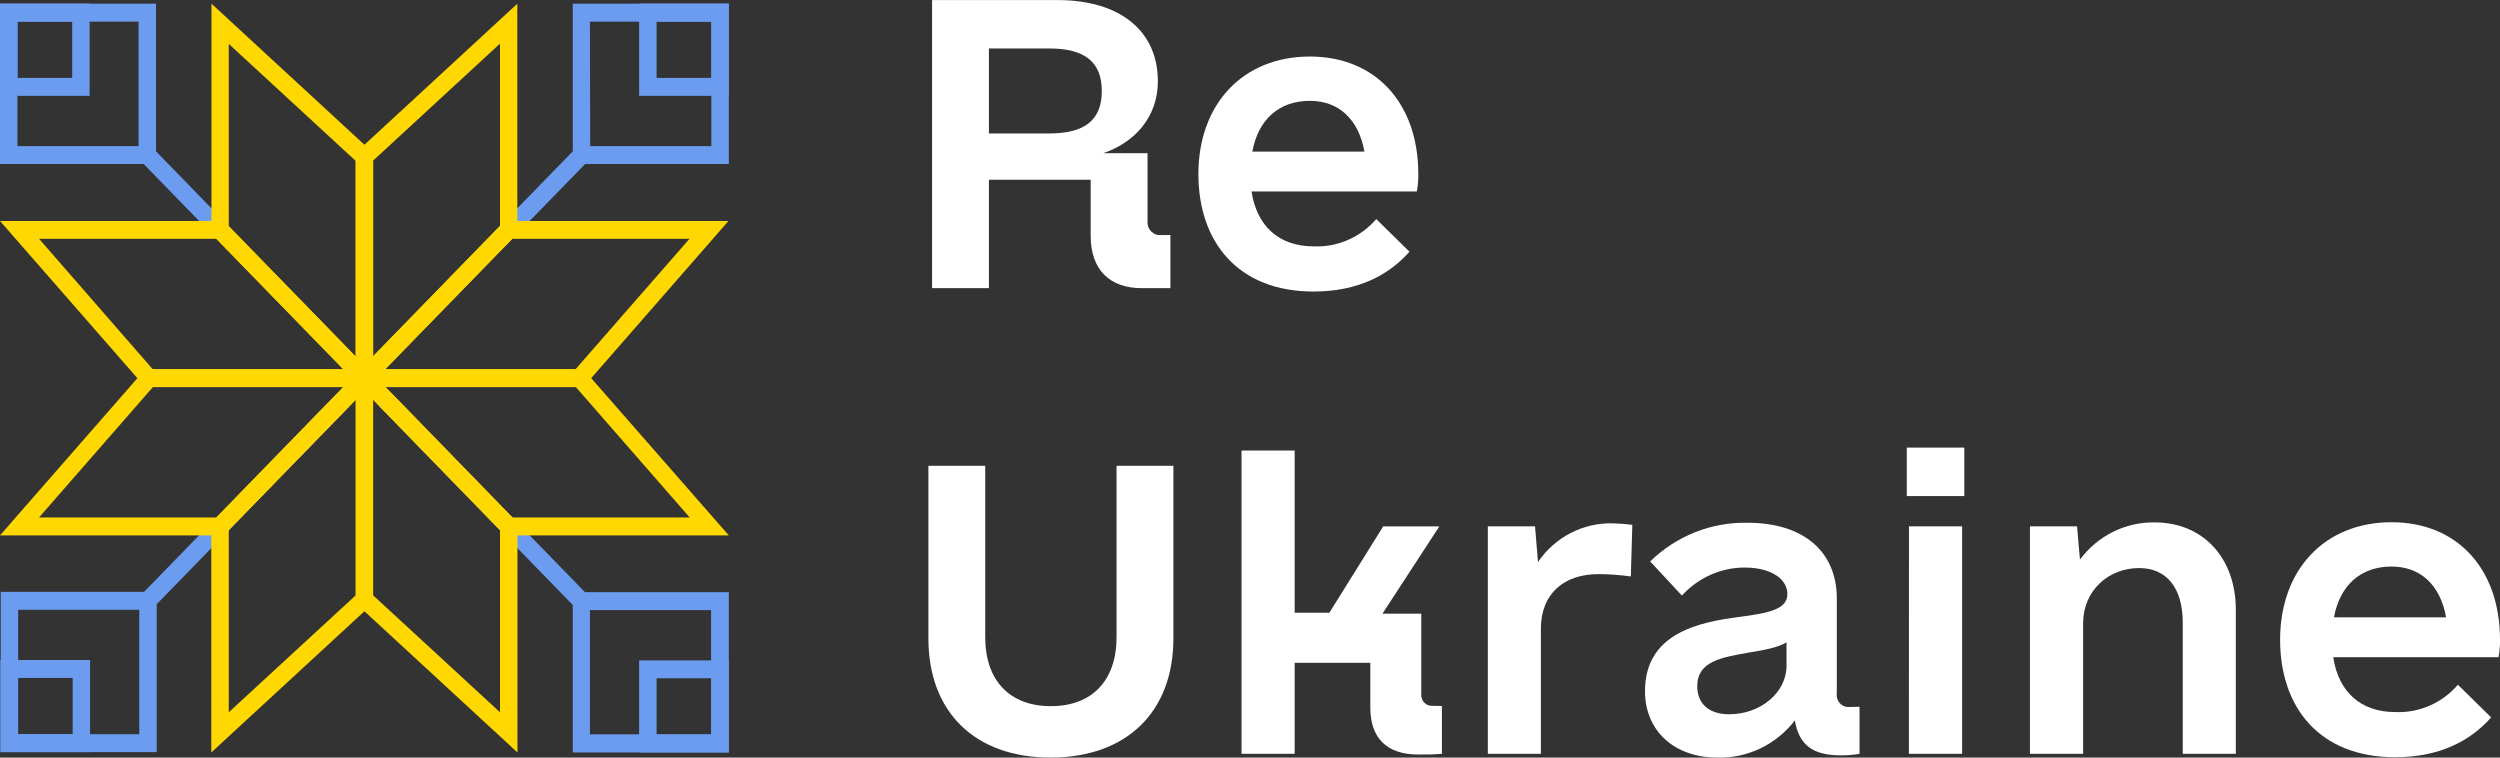 <svg width="132" height="40" viewBox="0 0 132 40" fill="none" xmlns="http://www.w3.org/2000/svg">
<rect x="0" y="0" width="132" height="40" fill="#333333" stroke="none"/>
<g clip-path="url(#clip0_93_119)">
<path d="M8.238 8.659H0V0.193H8.238V8.659ZM0.922 7.716H7.316V1.143H0.922V7.716Z" fill="#6B9CF0"/>
<path d="M4.732 5.061H0V0.193H4.732V5.061ZM0.922 4.114H3.813V1.143H0.922V4.114Z" fill="#6B9CF0"/>
<path d="M11.277 12.451L7.453 8.523L8.105 7.853L11.676 11.525" fill="#6B9CF0"/>
<path d="M38.481 8.659H30.243V0.193H38.481V8.659ZM31.162 7.716H37.559V1.143H31.148L31.162 7.716Z" fill="#6B9CF0"/>
<path d="M38.481 5.061H33.746V0.193H38.481V5.061ZM34.668 4.114H37.559V1.143H34.668V4.114Z" fill="#6B9CF0"/>
<path d="M26.562 11.77L30.376 7.853L31.028 8.523L27.215 12.44" fill="#6B9CF0"/>
<path d="M8.275 39.712H0.037V31.25H8.275V39.712ZM0.959 38.766H7.353V32.197H0.959V38.766Z" fill="#6B9CF0"/>
<path d="M4.756 39.712H0.021V34.848H4.756V39.712ZM0.942 38.766H3.837V35.795H0.946L0.942 38.766Z" fill="#6B9CF0"/>
<path d="M17.783 20.796L7.473 31.388L8.124 32.057L18.434 21.465L17.783 20.796Z" fill="#6B9CF0"/>
<path d="M38.481 39.73H30.243V31.267H38.481V39.73ZM31.148 38.773H37.545V32.214H31.148V38.773Z" fill="#6B9CF0"/>
<path d="M38.481 39.73H33.746V34.869H38.481V39.73ZM34.668 38.783H37.559V35.812H34.668V38.783Z" fill="#6B9CF0"/>
<path d="M20.712 20.813L20.061 21.483L30.371 32.075L31.022 31.405L20.712 20.813Z" fill="#6B9CF0"/>
<path d="M61.797 12.409V15.214H60.278C58.602 15.214 57.588 14.253 57.588 12.451V9.491H52.215V15.214H49.214V0.003H55.837C59.148 0.003 61.135 1.645 61.135 4.286C61.135 6.208 59.889 7.53 58.25 8.088H60.589V11.69C60.582 11.786 60.595 11.883 60.628 11.975C60.66 12.066 60.712 12.148 60.779 12.217C60.846 12.285 60.926 12.338 61.015 12.372C61.103 12.406 61.198 12.419 61.292 12.412L61.797 12.409ZM52.215 2.56V7.046H55.407C57.24 7.046 58.175 6.366 58.175 4.805C58.175 3.244 57.24 2.56 55.407 2.56H52.215Z" fill="white"/>
<path d="M69.356 13.008C69.977 13.036 70.597 12.92 71.169 12.671C71.742 12.422 72.254 12.044 72.667 11.567L74.418 13.289C73.329 14.53 71.687 15.393 69.356 15.393C65.341 15.393 63.275 12.749 63.275 9.189C63.275 5.506 65.614 2.985 69.161 2.985C72.626 2.985 74.886 5.44 74.886 9.189C74.893 9.497 74.866 9.805 74.807 10.108H66.082C66.355 11.928 67.522 13.008 69.356 13.008ZM66.123 8.003H72.042C71.731 6.285 70.677 5.324 69.161 5.324C67.522 5.324 66.433 6.324 66.123 8.003Z" fill="white"/>
<path d="M49.02 33.715V24.596H52.02V33.641C52.02 35.925 53.304 37.285 55.485 37.285C57.667 37.285 58.954 35.925 58.954 33.641V24.596H61.955V33.715C61.955 37.573 59.5 40 55.468 40C51.437 40 49.02 37.559 49.02 33.715Z" fill="white"/>
<path d="M76.132 37.278V39.8C75.665 39.839 75.354 39.839 74.886 39.839C73.251 39.839 72.353 39 72.353 37.359V34.995H68.359V39.8H65.553V23.79H68.359V32.354H70.189L73.032 27.795H75.996L72.995 32.4H75.043V36.668C75.039 36.748 75.051 36.828 75.079 36.903C75.106 36.978 75.149 37.046 75.204 37.102C75.259 37.159 75.326 37.203 75.398 37.231C75.471 37.26 75.549 37.272 75.627 37.268L76.132 37.278Z" fill="white"/>
<path d="M86.187 27.711L86.108 30.436C85.542 30.357 84.972 30.316 84.401 30.313C82.609 30.313 81.359 31.316 81.359 33.196V39.8H78.557V27.791H81.049L81.206 29.675C81.651 29.022 82.248 28.494 82.941 28.138C83.635 27.781 84.404 27.608 85.18 27.634C85.516 27.642 85.852 27.668 86.187 27.711Z" fill="white"/>
<path d="M98.183 37.317V39.8C97.845 39.861 97.502 39.888 97.159 39.881C95.714 39.881 94.977 39.319 94.769 38.039C94.281 38.671 93.657 39.176 92.946 39.517C92.235 39.857 91.456 40.023 90.672 40C88.412 40 86.856 38.597 86.856 36.493C86.856 33.448 89.662 32.849 91.881 32.568C93.4 32.368 94.373 32.168 94.373 31.369C94.373 30.569 93.516 29.966 92.116 29.966C91.495 29.966 90.881 30.098 90.311 30.353C89.741 30.607 89.229 30.979 88.805 31.446L87.129 29.643C88.514 28.294 90.361 27.56 92.27 27.602C95.23 27.602 96.984 29.124 96.984 31.604V36.608C96.971 36.704 96.98 36.802 97.009 36.894C97.038 36.987 97.088 37.071 97.154 37.14C97.22 37.209 97.3 37.262 97.389 37.295C97.478 37.327 97.573 37.339 97.667 37.327L98.183 37.317ZM94.328 35.156V33.915C93.861 34.195 93.198 34.315 92.222 34.476C90.897 34.718 89.614 34.918 89.614 36.23C89.614 37.152 90.235 37.713 91.287 37.713C92.963 37.72 94.328 36.559 94.328 35.156Z" fill="white"/>
<path d="M100.678 23.632H103.716V26.192H100.678V23.632ZM100.794 27.791H103.6V39.8H100.79L100.794 27.791Z" fill="white"/>
<path d="M118.051 32.196V39.8H115.249V32.877C115.249 31.035 114.392 29.994 112.948 29.994C111.312 29.994 109.988 31.193 109.988 32.915V39.8H107.182V27.791H109.667L109.821 29.545C110.286 28.92 110.888 28.416 111.579 28.076C112.269 27.735 113.028 27.567 113.794 27.584C116.3 27.591 118.051 29.433 118.051 32.196Z" fill="white"/>
<path d="M126.466 37.597C127.088 37.625 127.708 37.51 128.28 37.261C128.853 37.011 129.365 36.634 129.778 36.156L131.532 37.878C130.44 39.12 128.801 39.982 126.466 39.982C122.455 39.982 120.39 37.341 120.39 33.778C120.39 30.095 122.728 27.574 126.272 27.574C129.74 27.574 132 30.029 132 33.778C132.007 34.087 131.98 34.397 131.922 34.7H123.196C123.466 36.517 124.636 37.597 126.466 37.597ZM123.233 32.596H129.156C128.842 30.874 127.791 29.913 126.272 29.913C124.636 29.913 123.544 30.913 123.233 32.596Z" fill="white"/>
<path d="M19.701 21.107L11.166 12.338V0.193L19.701 8.067V21.107ZM12.078 11.942L18.779 18.823V8.495L12.078 2.318V11.942Z" fill="#FFD801"/>
<path d="M18.779 21.106V8.07L27.314 0.196V12.331L18.779 21.106ZM19.701 8.48V18.809L26.399 11.928V2.304L19.701 8.48Z" fill="#FFD801"/>
<path d="M27.322 39.73L18.787 31.856V18.823L27.322 27.591V39.73ZM19.702 31.435L26.4 37.608V27.988L19.702 21.107V31.435Z" fill="#FFD801"/>
<path d="M11.156 39.73V27.595L19.691 18.827V31.86L11.156 39.73ZM12.078 27.988V37.608L18.779 31.435V21.107L12.078 27.988Z" fill="#FFD801"/>
<path d="M30.806 20.436H18.117L26.652 11.668H38.464L30.806 20.436ZM20.34 19.49H30.393L36.405 12.608H27.051L20.34 19.49Z" fill="#FFD801"/>
<path d="M38.481 28.268H26.669L18.135 19.5H30.807L38.481 28.268ZM27.048 27.321H36.416L30.404 20.437H20.35L27.048 27.321Z" fill="#FFD801"/>
<path d="M11.812 28.268H0L7.664 19.5H20.35L11.812 28.268ZM2.062 27.321H11.43L18.128 20.437H8.074L2.062 27.321Z" fill="#FFD801"/>
<path d="M20.35 20.436H7.664L0 11.668H11.812L20.35 20.436ZM8.06 19.49H18.114L11.416 12.608H2.062L8.06 19.49Z" fill="#FFD801"/>
</g>
<defs>
<clipPath id="clip0_93_119">
<rect width="132" height="40" fill="white"/>
</clipPath>
</defs>
</svg>
